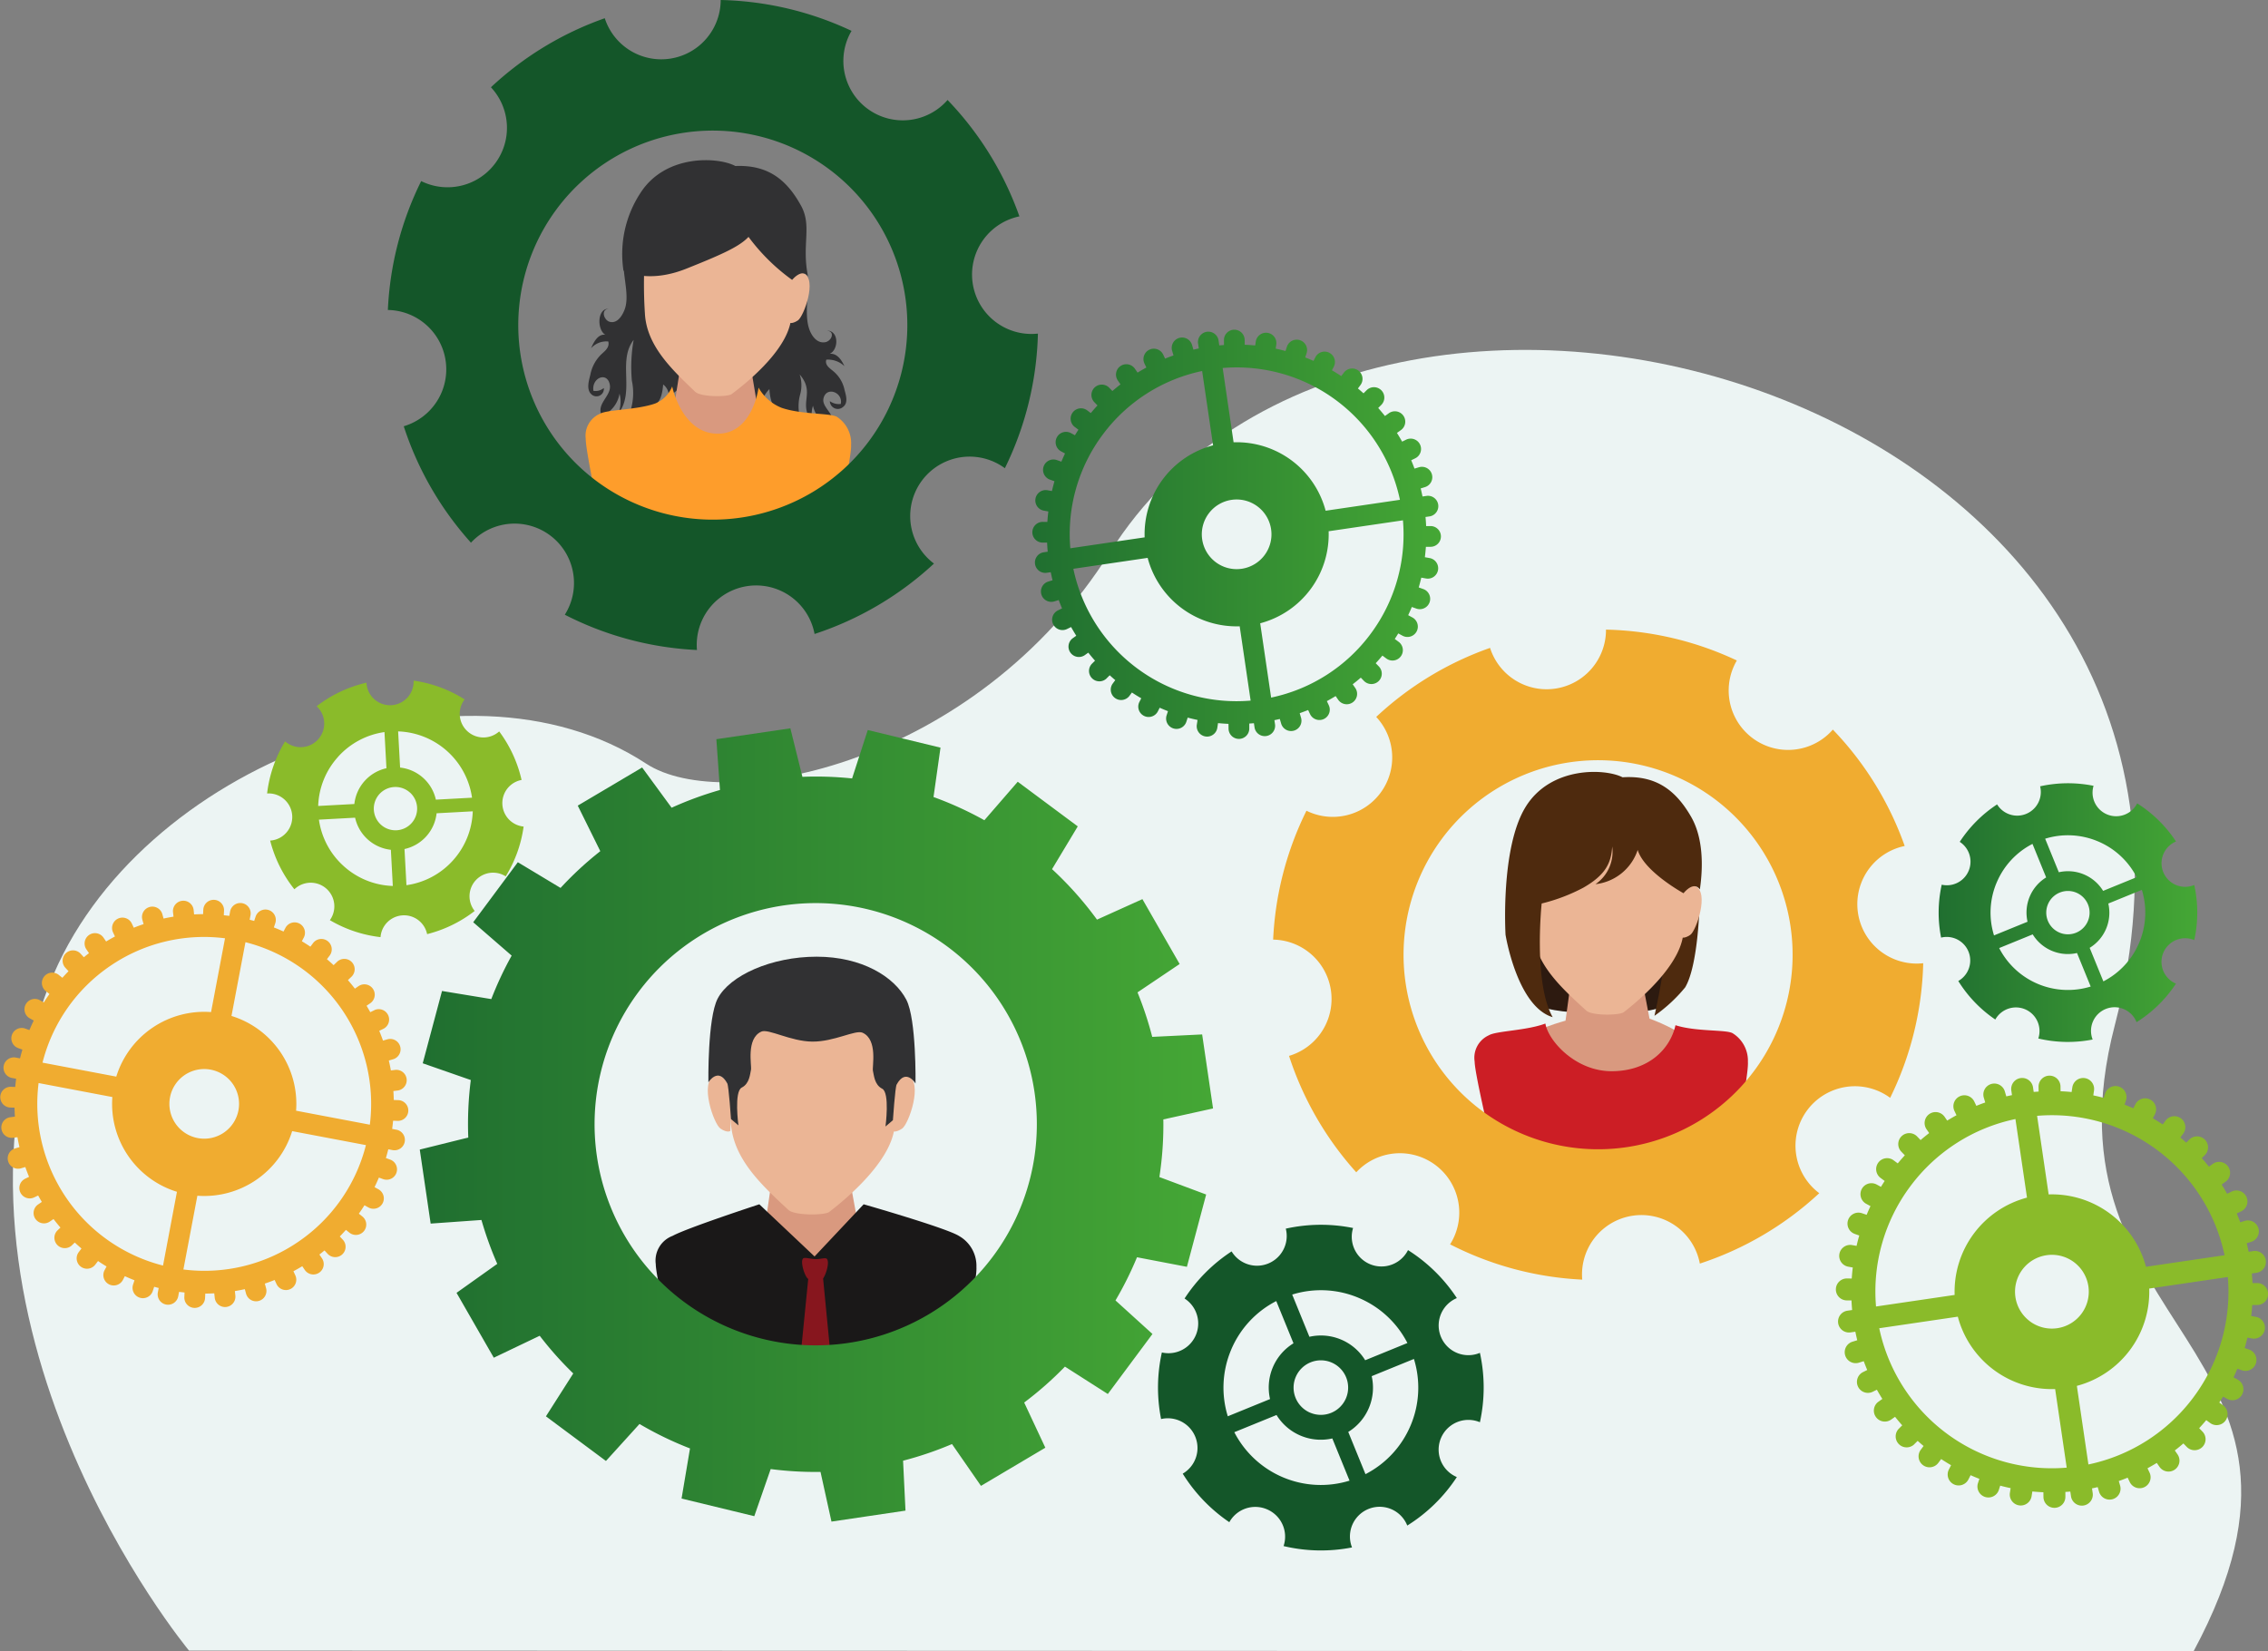 <svg xmlns="http://www.w3.org/2000/svg" xmlns:xlink="http://www.w3.org/1999/xlink" width="221.398" height="161.198" viewBox="0 0 221.398 161.198">
  <rect x="0" y="0" width="221.398" height="161.198" fill="#808080" stroke="none"/>
  <defs>
    <linearGradient id="linear-gradient" y1="0.5" x2="1" y2="0.5" gradientUnits="objectBoundingBox">
      <stop offset="0.005" stop-color="#206f30"/>
      <stop offset="1" stop-color="#45a735"/>
    </linearGradient>
  </defs>
  <g id="img-hethong" transform="translate(-12.997 -32.22)">
    <path id="Path_3430" data-name="Path 3430" d="M217.712,321.8s-26.617-32.062-13.608-65.07c8.479-21.515,40.285-33.3,58.235-21.515,7.645,5.021,32.172.169,45.268-20.619,25.449-40.4,114.266-15.863,98.1,46.16-7.825,30.015,23.814,31.106,7.693,61.108Z" transform="translate(-186.267 -128.446)" fill="#ecf4f3"/>
    <g id="Group_849" data-name="Group 849" transform="translate(70.177 47.855)">
      <path id="Path_3360" data-name="Path 3360" d="M149.679,83.233c-.017,1.294-.267,2.894.242,4.056.24.547.732,1.2,1.489,1.056.619-.122.982-1.052.145-1.128,1.2-.015,1.165,1.872.269,2.269.75-.088,1.192.654,1.446,1.2a2.325,2.325,0,0,0-1.769-.633c-.187.622.5.911.892,1.317a3.17,3.17,0,0,1,.877,1.593c.133.522.413,1.3-.145,1.714a.775.775,0,0,1-1.279-.572,1.513,1.513,0,0,0,1.066.273c.241-1.136-1.382-1.738-1.679-.576-.249.977,1.411,1.678.745,2.73a2.65,2.65,0,0,1-1.776-1.981,2.376,2.376,0,0,0,.084,1.749c-1.724-1.933.259-2.9-1.385-4.8a3.353,3.353,0,0,1,.06,1.9,4.367,4.367,0,0,0,.221,3.009c-1.755-1.17-3.068-.8-3.236-3.479a2.951,2.951,0,0,0-.842,1.725,6.4,6.4,0,0,1-1.5-1.111c-.384-.512-.141-1.15-.748-1.64" transform="translate(-128.018 -70.576)" fill="#313133"/>
      <path id="Path_3361" data-name="Path 3361" d="M119.995,78.592c-.021,1.455.6,3.264.082,4.554-.242.608-.725,1.333-1.433,1.145-.581-.154-.9-1.208-.106-1.271-1.133-.051-1.15,2.07-.318,2.541-.705-.12-1.142.7-1.4,1.313a1.989,1.989,0,0,1,1.685-.662c.159.7-.5,1.009-.877,1.454a3.752,3.752,0,0,0-.872,1.765c-.14.582-.424,1.452.088,1.929a.722.722,0,0,0,1.221-.608,1.253,1.253,0,0,1-1.014.277c-.194-1.282,1.354-1.913,1.6-.6.207,1.1-1.378,1.846-.781,3.045a2.842,2.842,0,0,0,1.73-2.175,3.14,3.14,0,0,1-.129,1.962c1.681-2.124-.1-5.121,1.506-7.207a15.3,15.3,0,0,0-.174,3.983,5.76,5.76,0,0,1-.294,3.373c1.688-1.265,3.115,0,3.349-3a1.357,1.357,0,0,1,.547,1.147,6.207,6.207,0,0,0,1.446-1.205c.377-.565.165-1.288.751-1.821l-2.823-9.537Z" transform="translate(-116.302 -68.509)" fill="#313133"/>
      <path id="Path_3362" data-name="Path 3362" d="M139.757,98.137s-.316,4.179-3.549,4.135-4.408-4.114-4.408-4.114l.92-5.811,6.081.083Z" transform="translate(-123.092 -74.636)" fill="#d9997f"/>
      <path id="Path_3363" data-name="Path 3363" d="M151.7,81.925s.552-2.048,1.535-1.629c1.334.568.011,4.219-.578,4.6-.625.4-.862.194-.862.194" transform="translate(-131.957 -69.243)" fill="#ebb595"/>
      <path id="Path_3364" data-name="Path 3364" d="M140.728,77.148c-.039,2.939-3.827,6.205-5.822,7.687-.394.294-3.008.3-3.556-.226-2.33-2.216-4.753-4.525-4.912-7.656a43.48,43.48,0,0,1,.092-6.824c.466-4.639,4.854-6.191,7.332-6.157a7.889,7.889,0,0,1,7.067,7.4C140.979,73.739,140.756,75.164,140.728,77.148Z" transform="translate(-120.664 -61.997)" fill="#ebb595"/>
      <path id="Path_3365" data-name="Path 3365" d="M140.427,114.312l-22.746-.359s-1.6-7.37-1.582-8.591a2.33,2.33,0,0,1,1.4-2.454c.7-.406,3.58-.36,5.387-1a3.034,3.034,0,0,0,1.653-1.662s.929,4.565,4.4,4.613,4.029-4.5,4.029-4.5a4.463,4.463,0,0,0,2.247,1.972c1.973.681,4.872.5,5.43.9a3.059,3.059,0,0,1,1.358,2.73C142.066,107.274,140.427,114.312,140.427,114.312Z" transform="translate(-116.1 -78.155)" fill="#fe9d2b"/>
      <path id="Path_3366" data-name="Path 3366" d="M128.763,71.009c3.557-1.418,5.205-2.172,6.08-3.108a19.3,19.3,0,0,0,4.257,4.2s.965-1.195,1.556-.323c-.648-3.115.413-4.911-.681-6.911-1.444-2.635-3.311-4.012-6.417-3.883-1.628-.885-6.8-1.213-9.267,2.634a10.849,10.849,0,0,0-1.656,7.569S124.923,72.541,128.763,71.009Z" transform="translate(-118.954 -60.411)" fill="#313133"/>
    </g>
    <g id="Group_850" data-name="Group 850" transform="translate(77.013 125.618)">
      <path id="Path_3367" data-name="Path 3367" d="M156.705,241.712s-.29,4.68-3.909,4.68-4.994-4.535-4.994-4.535l.94-6.514h6.8Z" transform="translate(-137.057 -216.089)" fill="#d9997f"/>
      <path id="Path_3368" data-name="Path 3368" d="M169.77,223.389s.587-2.3,1.692-1.847c1.5.616.077,4.72-.576,5.155-.693.461-.963.231-.963.231" transform="translate(-146.841 -209.917)" fill="#ebb595"/>
      <path id="Path_3369" data-name="Path 3369" d="M139.933,223.389s-.587-2.3-1.691-1.847c-1.5.616-.076,4.72.576,5.155.691.461.962.231.962.231" transform="translate(-132.503 -209.917)" fill="#ebb595"/>
      <path id="Path_3370" data-name="Path 3370" d="M157.521,218.135c0,3.288-4.189,7-6.4,8.69-.436.333-3.359.374-3.98-.2-2.64-2.443-5.388-4.989-5.614-8.489a48.935,48.935,0,0,1,0-7.636c.451-5.2,5.336-7,8.109-7a8.829,8.829,0,0,1,8.019,8.166C157.75,214.316,157.521,215.915,157.521,218.135Z" transform="translate(-134.194 -201.906)" fill="#ebb595"/>
      <path id="Path_3371" data-name="Path 3371" d="M157.964,259.7l-27.484-.055s-2.054-8.22-2.054-9.588a2.574,2.574,0,0,1,1.648-2.766c1.4-.77,8.46-3.08,8.46-3.08l5.392,5.092,4.793-5.092s8.131,2.327,9.32,3.1a3.354,3.354,0,0,1,1.688,3.034C159.828,251.806,157.964,259.7,157.964,259.7Z" transform="translate(-128.426 -220.041)" fill="#1a1818"/>
      <path id="Path_3372" data-name="Path 3372" d="M157.006,204.825c-1.169-2.244-4.339-4.2-8.754-4.2s-8.487,1.832-9.663,4.09c-1,1.913-.906,8.179-.906,8.179s.943-1.556,1.846.108c.144.266.362,3.475.362,3.475l.725.616s-.446-3.305.326-3.692.809-1.35.9-1.736-.508-3.047,1.013-3.727c.682-.305,2.85.952,4.958.977,2.143.025,4.225-1.178,4.92-.868,1.52.68.916,3.342,1.014,3.727s.133,1.352.9,1.738.326,3.691.326,3.691l.723-.615s.219-3.209.362-3.474c.906-1.665,1.846-.109,1.846-.109S158,206.738,157.006,204.825Z" transform="translate(-132.548 -200.627)" fill="#313133"/>
      <path id="Path_3373" data-name="Path 3373" d="M156.224,255.646a1.552,1.552,0,0,1-1.479.034c-.316-.25-.754-1.639-.482-1.961.143-.169.7.038,1.247.05.489.011.962-.189,1.1-.011C156.888,254.134,156.457,255.4,156.224,255.646Z" transform="translate(-139.896 -224.245)" fill="#87161e"/>
      <path id="Path_3374" data-name="Path 3374" d="M156.85,265.254l-.8-8.254-1.418-.022-.825,8.277Z" transform="translate(-139.729 -225.725)" fill="#87161e"/>
    </g>
    <g id="Group_851" data-name="Group 851" transform="translate(156.949 107.58)">
      <path id="Path_3375" data-name="Path 3375" d="M283.431,194.23l12.3-.1s.683,7.5.068,8.258c-1.189,1.3-11.092,1.067-12.3.1S283.431,194.23,283.431,194.23Z" transform="translate(-277.185 -179.695)" fill="#2d1a10"/>
      <path id="Path_3376" data-name="Path 3376" d="M308.612,189.514s-.129,5.862-1.4,8a14.876,14.876,0,0,1-3,2.778,63.455,63.455,0,0,0,1.268-7.87c.024-2.443-.178-5.5-.178-5.5" transform="translate(-286.659 -176.485)" fill="#4e2a0e"/>
      <path id="Path_3377" data-name="Path 3377" d="M294.167,206.824s3.735,1.346,3.438,2.237c-.409,1.218-5.146,4.66-7.068,4.676-2.152.018-7.115-3.858-7.768-5.087-.357-.672,3.2-1.624,3.2-1.624l.818-6,6.26-.05Z" transform="translate(-277.096 -182.744)" fill="#d9997f"/>
      <path id="Path_3378" data-name="Path 3378" d="M308.617,189.9s.523-2.121,1.543-1.712c1.387.555.107,4.342-.491,4.748-.635.429-.883.219-.883.219" transform="translate(-288.62 -177.028)" fill="#ebb595"/>
      <path id="Path_3379" data-name="Path 3379" d="M297.358,185.121c.025,3.025-3.8,6.473-5.823,8.044-.4.311-3.089.37-3.664-.154-2.447-2.229-4.995-4.55-5.229-7.769a45.083,45.083,0,0,1-.058-7.026c.376-4.786,4.858-6.482,7.408-6.5a8.125,8.125,0,0,1,7.443,7.453C297.542,181.606,297.34,183.079,297.358,185.121Z" transform="translate(-276.974 -169.712)" fill="#ebb595"/>
      <path id="Path_3380" data-name="Path 3380" d="M297.8,224.767l-23.419.14s-1.812-7.549-1.822-8.808a2.4,2.4,0,0,1,1.384-2.557c.714-.433,3.676-.452,5.522-1.148.28,1.685,2.947,4.683,6.521,4.654s5.665-2.178,6.179-4.491c2.048.657,5.026.405,5.606.8a3.15,3.15,0,0,1,1.463,2.78C299.33,217.486,297.8,224.767,297.8,224.767Z" transform="translate(-272.559 -187.831)" fill="#cc1e25"/>
      <path id="Path_3381" data-name="Path 3381" d="M281.489,180.948a17.5,17.5,0,0,0,4.084-1.554c2.055-1.182,2.711-2.32,2.8-4.009a3.831,3.831,0,0,1-1.629,3.676,4.913,4.913,0,0,0,4.118-3.342c.639,2.126,4.476,4.227,4.476,4.227s.965-1.251,1.594-.368c.337-2.313.314-5.064-.857-7.1-1.545-2.679-3.5-4.056-6.692-3.852-1.695-.874-7.025-1.1-9.478,2.919S277.962,184,277.962,184s1.123,7.006,4.6,8.043C280.665,188.682,281.489,180.948,281.489,180.948Z" transform="translate(-274.946 -168.104)" fill="#4e2a0e"/>
    </g>
    <path id="Path_3382" data-name="Path 3382" d="M252.923,195.314a5.8,5.8,0,0,1,1.44,7.749,31.547,31.547,0,0,0,12.9,3.444,5.8,5.8,0,0,1,11.48-1.565,31.547,31.547,0,0,0,11.658-6.873,5.8,5.8,0,0,1,6.921-9.309,31.547,31.547,0,0,0,3.227-13.141,5.8,5.8,0,0,1-1.808-11.445,31.6,31.6,0,0,0-7.013-11.363,5.8,5.8,0,0,1-9.373-6.747,31.563,31.563,0,0,0-12.773-3.013,5.795,5.795,0,0,1-11.317,1.784,31.552,31.552,0,0,0-11.113,6.739,5.8,5.8,0,0,1-6.809,9.158,31.552,31.552,0,0,0-3.253,12.583,5.795,5.795,0,0,1,1.551,11.351,31.539,31.539,0,0,0,6.563,11.363A5.8,5.8,0,0,1,252.923,195.314Zm.648-31.855a18.99,18.99,0,1,1,3.907,26.571A18.991,18.991,0,0,1,253.572,163.458Z" transform="translate(-99.811 -49.365)" fill="#f0ac30"/>
    <path id="Path_3383" data-name="Path 3383" d="M97.1,84.483a5.8,5.8,0,0,1,1.441,7.749,31.546,31.546,0,0,0,12.9,3.444,5.8,5.8,0,0,1,11.48-1.565,31.564,31.564,0,0,0,11.657-6.873,5.8,5.8,0,0,1,6.921-9.309,31.549,31.549,0,0,0,3.226-13.141,5.8,5.8,0,0,1-1.807-11.445,31.6,31.6,0,0,0-7.013-11.363,5.8,5.8,0,0,1-9.374-6.747,31.563,31.563,0,0,0-12.773-3.013A5.8,5.8,0,0,1,102.441,34a31.578,31.578,0,0,0-11.112,6.74A5.8,5.8,0,0,1,84.52,49.9a31.547,31.547,0,0,0-3.253,12.582,5.795,5.795,0,0,1,1.551,11.351A31.566,31.566,0,0,0,89.38,85.2,5.8,5.8,0,0,1,97.1,84.483Zm.649-31.855A18.99,18.99,0,1,1,101.657,79.2,18.991,18.991,0,0,1,97.75,52.627Z" transform="translate(-30.408)" fill="#145629"/>
    <path id="Path_3384" data-name="Path 3384" d="M227.458,275.59a2.9,2.9,0,0,1,1.628,3.592,15.754,15.754,0,0,0,6.681.133,2.9,2.9,0,0,1,5.393-2.135A15.791,15.791,0,0,0,246,272.445a2.9,2.9,0,0,1,2.251-5.353,15.784,15.784,0,0,0,0-6.773A2.9,2.9,0,0,1,246,254.973a15.8,15.8,0,0,0-4.768-4.684,2.9,2.9,0,0,1-5.362-2.158,15.8,15.8,0,0,0-6.568.063,2.9,2.9,0,0,1-5.29,2.221,15.786,15.786,0,0,0-4.592,4.6,2.9,2.9,0,0,1-2.216,5.266,15.8,15.8,0,0,0-.076,6.5,2.9,2.9,0,0,1,2.112,5.332,15.8,15.8,0,0,0,4.549,4.738A2.9,2.9,0,0,1,227.458,275.59Zm14.031-8.192a9.473,9.473,0,0,1-4.409,4.764l-1.681-4.122a5.068,5.068,0,0,0,2.288-5.445l4.123-1.68A9.459,9.459,0,0,1,241.489,267.4Zm-9.794-1.23a2.663,2.663,0,1,1,3.485-1.423A2.663,2.663,0,0,1,231.7,266.167Zm4.716-11.218a9.456,9.456,0,0,1,4.763,4.409l-4.121,1.682a5.073,5.073,0,0,0-5.446-2.29l-1.68-4.121A9.457,9.457,0,0,1,236.411,254.949Zm-12.448,5.078a9.465,9.465,0,0,1,4.409-4.764l1.681,4.122a5.064,5.064,0,0,0-2.289,5.445l-4.123,1.681A9.469,9.469,0,0,1,223.964,260.028Zm.313,8.038,4.121-1.68a5.074,5.074,0,0,0,5.446,2.289l1.682,4.12a9.5,9.5,0,0,1-11.249-4.73Z" transform="translate(-90.788 -96.028)" fill="#145629"/>
    <path id="Path_3385" data-name="Path 3385" d="M362.663,192.164a2.306,2.306,0,0,1,1.291,2.854,12.548,12.548,0,0,0,5.307.1,2.3,2.3,0,0,1,4.285-1.695,12.558,12.558,0,0,0,3.846-3.761,2.306,2.306,0,0,1,1.788-4.252,12.548,12.548,0,0,0,0-5.379,2.3,2.3,0,0,1-1.785-4.247,12.55,12.55,0,0,0-3.788-3.72,2.305,2.305,0,0,1-4.259-1.715,12.555,12.555,0,0,0-5.216.05,2.305,2.305,0,0,1-4.2,1.765,12.577,12.577,0,0,0-3.647,3.656,2.305,2.305,0,0,1-1.759,4.183,12.549,12.549,0,0,0-.06,5.165,2.3,2.3,0,0,1,1.677,4.236,12.54,12.54,0,0,0,3.614,3.763A2.306,2.306,0,0,1,362.663,192.164Zm11.143-6.508a7.522,7.522,0,0,1-3.5,3.785l-1.337-3.273a4.017,4.017,0,0,0,1.82-4.326l3.273-1.335A7.527,7.527,0,0,1,373.806,185.657Zm-7.78-.976a2.115,2.115,0,1,1,2.77-1.13A2.115,2.115,0,0,1,366.026,184.681Zm3.746-8.91a7.511,7.511,0,0,1,3.783,3.5l-3.273,1.336a4.023,4.023,0,0,0-4.324-1.819l-1.335-3.273A7.516,7.516,0,0,1,369.772,175.771Zm-9.885,4.034a7.5,7.5,0,0,1,3.5-3.784l1.334,3.273a4.026,4.026,0,0,0-1.817,4.325l-3.273,1.335A7.5,7.5,0,0,1,359.887,179.8Zm.248,6.385,3.273-1.336a4.025,4.025,0,0,0,4.325,1.819l1.335,3.273a7.544,7.544,0,0,1-8.933-3.756Z" transform="translate(-151.982 -61.415)" fill="url(#linear-gradient)"/>
    <path id="Path_3386" data-name="Path 3386" d="M99.2,227.595l5.859,4.357,3.275-3.611a33.667,33.667,0,0,0,4.93,2.387l-.824,4.893,7.1,1.721,1.6-4.6a33.859,33.859,0,0,0,4.864.278l1.07,4.851L134.3,236.8l-.237-4.874a33.825,33.825,0,0,0,4.776-1.624l2.828,4.081,6.284-3.725-2.066-4.412a33.527,33.527,0,0,0,3.979-3.505l4.187,2.674,4.358-5.86-3.61-3.275a33.99,33.99,0,0,0,2.1-4.215l4.871.933,1.88-7.058-4.565-1.705a33.686,33.686,0,0,0,.385-5.627l4.852-1.07-1.063-7.226-4.873.238a34.345,34.345,0,0,0-1.437-4.345l4.112-2.768-3.634-6.333-4.432,2a33.966,33.966,0,0,0-4.39-4.929L151.116,170l-5.86-4.357L142,169.4a33.721,33.721,0,0,0-4.965-2.265l.682-4.821-7.1-1.72-1.53,4.726a34,34,0,0,0-4.85-.157l-1.176-4.735-7.225,1.062.353,4.958a33.98,33.98,0,0,0-4.72,1.732l-2.878-3.929-6.284,3.724,2.2,4.447a33.45,33.45,0,0,0-3.879,3.587L96.457,173.5l-4.356,5.86,3.754,3.257a33.66,33.66,0,0,0-1.988,4.244l-4.811-.791-1.883,7.058,4.693,1.636a33.961,33.961,0,0,0-.247,5.613l-4.735,1.176,1.063,7.225,4.958-.353a34.451,34.451,0,0,0,1.544,4.286l-3.975,2.827,3.637,6.333,4.481-2.142a33.69,33.69,0,0,0,3.276,3.679ZM108.21,186.2a21.587,21.587,0,1,1,4.443,30.2A21.588,21.588,0,0,1,108.21,186.2Z" transform="translate(-32.91 -57.106)" fill="url(#linear-gradient)"/>
    <path id="Path_3387" data-name="Path 3387" d="M343.794,257.547l.331-.328c.189.168.38.337.577.5l-.277.374a1.069,1.069,0,1,0,1.716,1.276l.278-.373c.318.21.641.408.967.6l-.213.417a1.07,1.07,0,1,0,1.906.973l.213-.415c.284.125.568.246.857.356l-.146.444a1.072,1.072,0,0,0,2.038.663l.142-.442c.338.091.677.171,1.018.242l-.072.461a1.071,1.071,0,0,0,2.118.324l.072-.458c.357.034.719.061,1.079.075l.006.465a1.07,1.07,0,1,0,2.14-.027l0-.469c.161-.01.321-.022.481-.036l.068.463a1.071,1.071,0,0,0,2.119-.313l-.068-.461c.186-.038.372-.08.556-.123l.132.449a1.07,1.07,0,1,0,2.055-.6l-.129-.444c.292-.1.581-.211.866-.328l.2.418a1.071,1.071,0,1,0,1.937-.915l-.2-.42c.3-.164.608-.339.905-.522l.265.382a1.07,1.07,0,0,0,1.762-1.215l-.265-.384c.286-.22.562-.448.837-.685l.324.334a1.071,1.071,0,0,0,1.54-1.489l-.325-.336q.354-.38.693-.785l.374.277a1.07,1.07,0,0,0,1.276-1.718l-.374-.278c.127-.19.244-.382.363-.575l.412.223a1.07,1.07,0,1,0,1.017-1.883l-.405-.22c.13-.281.256-.563.374-.847l.438.153a1.07,1.07,0,1,0,.71-2.019l-.434-.154c.1-.335.185-.673.264-1.011l.455.08a1.07,1.07,0,1,0,.374-2.108l-.458-.082q.067-.538.1-1.077l.468,0a1.071,1.071,0,0,0,.022-2.142l-.465,0q-.021-.47-.064-.937l.463-.067a1.071,1.071,0,1,0-.313-2.12l-.46.068c-.057-.28-.119-.556-.187-.833l.444-.136a1.071,1.071,0,0,0-.63-2.047l-.446.138c-.107-.289-.22-.577-.342-.862l.42-.2a1.071,1.071,0,1,0-.942-1.923l-.419.2c-.168-.3-.347-.6-.532-.9l.375-.27a1.07,1.07,0,1,0-1.241-1.744l-.376.269c-.224-.282-.455-.559-.7-.829l.327-.325a1.072,1.072,0,0,0-1.512-1.518l-.33.329c-.189-.17-.379-.338-.576-.5l.277-.375a1.07,1.07,0,1,0-1.718-1.276l-.278.373q-.476-.314-.964-.6l.212-.416a1.071,1.071,0,0,0-1.907-.974l-.211.415q-.423-.189-.855-.358l.143-.441a1.071,1.071,0,0,0-2.036-.663l-.144.442q-.507-.135-1.016-.243l.068-.459a1.07,1.07,0,1,0-2.115-.326l-.07.458c-.36-.035-.72-.061-1.079-.075l-.006-.464a1.071,1.071,0,0,0-2.142.025l.006.47c-.16.011-.321.021-.48.035l-.068-.461a1.071,1.071,0,0,0-2.119.312l.068.462c-.185.037-.372.08-.556.122l-.132-.448a1.071,1.071,0,1,0-2.055.6l.131.443c-.293.1-.58.212-.868.328l-.2-.417a1.071,1.071,0,0,0-1.938.915l.2.42c-.306.165-.606.339-.906.522l-.264-.383a1.071,1.071,0,0,0-1.763,1.216l.266.384c-.283.22-.563.448-.837.685l-.322-.334a1.071,1.071,0,1,0-1.54,1.488l.323.334c-.235.256-.466.517-.69.788l-.375-.278a1.07,1.07,0,1,0-1.277,1.716l.375.279c-.127.189-.246.38-.363.573l-.411-.223a1.071,1.071,0,1,0-1.019,1.884l.407.221c-.132.28-.256.561-.375.847L338.7,235a1.07,1.07,0,0,0-.71,2.019l.434.154c-.1.335-.185.673-.263,1.011l-.458-.081a1.071,1.071,0,0,0-.372,2.109l.459.083c-.044.358-.078.717-.1,1.076l-.467-.006a1.071,1.071,0,0,0-.023,2.142l.466,0c.012.313.033.626.062.938l-.46.067a1.07,1.07,0,0,0,.31,2.118l.464-.067c.057.278.118.556.186.832l-.445.138a1.071,1.071,0,1,0,.632,2.046l.446-.138c.107.289.22.577.341.861l-.419.207a1.071,1.071,0,0,0,.943,1.923l.418-.206c.17.305.347.6.534.9l-.379.269a1.07,1.07,0,1,0,1.241,1.744l.378-.267c.225.282.455.559.7.829l-.324.324a1.07,1.07,0,1,0,1.509,1.518Zm27.267-4.6a17.166,17.166,0,0,1-10.268,6.576l-1.128-7.672a9.5,9.5,0,0,0,7.064-9.5l7.674-1.128A17.178,17.178,0,0,1,371.06,252.946Zm-15.978-7.4a3.6,3.6,0,1,1,5.034-.741A3.6,3.6,0,0,1,355.082,245.55Zm.7-20.059a17.222,17.222,0,0,1,18.3,13.609l-7.672,1.128a9.5,9.5,0,0,0-9.5-7.065ZM343.4,232.378a17.164,17.164,0,0,1,10.269-6.576l1.129,7.672a9.5,9.5,0,0,0-7.064,9.5l-7.673,1.128A17.158,17.158,0,0,1,343.4,232.378Zm-3.028,13.847,7.673-1.129a9.492,9.492,0,0,0,9.5,7.065l1.129,7.673a17.218,17.218,0,0,1-18.3-13.609Z" transform="translate(-143.929 -84.336)" fill="#8abb2a"/>
    <path id="Path_3388" data-name="Path 3388" d="M201.943,124.328l.315-.312c.177.16.357.319.542.474l-.26.353a1.013,1.013,0,0,0,1.625,1.208l.261-.353q.451.3.912.564l-.2.394a1.012,1.012,0,0,0,1.8.921l.2-.393c.266.119.537.231.806.337l-.135.418a1.013,1.013,0,0,0,1.926.628l.136-.418q.478.128.961.229l-.066.435a1.012,1.012,0,1,0,2,.307l.066-.433c.342.033.68.058,1.02.072l.007.44a1.012,1.012,0,1,0,2.023-.025l0-.445c.149-.009.3-.02.454-.033l.064.439a1.012,1.012,0,0,0,2-.3l-.064-.436c.177-.036.353-.076.526-.116l.125.425a1.012,1.012,0,1,0,1.942-.568l-.123-.422c.277-.1.55-.2.821-.309l.187.395a1.011,1.011,0,1,0,1.829-.865l-.187-.4c.29-.155.574-.321.857-.493l.25.362a1.012,1.012,0,0,0,1.666-1.151l-.251-.362c.269-.208.534-.424.791-.648l.306.317a1.013,1.013,0,0,0,1.457-1.409l-.307-.316c.223-.241.442-.49.653-.744l.354.262a1.012,1.012,0,1,0,1.206-1.624l-.353-.262c.119-.18.231-.36.341-.542l.39.211a1.013,1.013,0,1,0,.964-1.781l-.385-.209c.125-.265.243-.532.355-.8l.412.145a1.012,1.012,0,1,0,.672-1.908l-.41-.146c.091-.316.175-.636.25-.956l.43.077a1.013,1.013,0,1,0,.354-1.994l-.434-.077q.062-.508.1-1.017l.442,0a1.012,1.012,0,1,0,.023-2.025l-.443,0c-.011-.3-.033-.591-.059-.886l.436-.064a1.012,1.012,0,0,0-.292-2l-.438.064c-.056-.265-.111-.527-.179-.788l.422-.129a1.012,1.012,0,0,0-.6-1.935l-.424.129q-.152-.411-.322-.815l.4-.193a1.013,1.013,0,0,0-.892-1.819l-.394.194q-.242-.429-.506-.85l.358-.255a1.013,1.013,0,1,0-1.175-1.649l-.355.253c-.214-.266-.43-.529-.658-.783l.308-.308a1.013,1.013,0,0,0-1.43-1.435l-.312.311c-.178-.16-.359-.319-.546-.473l.263-.354a1.012,1.012,0,0,0-1.624-1.207l-.263.353c-.3-.2-.6-.386-.911-.565l.2-.393a1.012,1.012,0,0,0-1.8-.921l-.2.393c-.267-.119-.537-.232-.809-.338l.136-.417a1.012,1.012,0,0,0-1.924-.628l-.138.418q-.478-.127-.959-.23l.066-.433a1.013,1.013,0,0,0-2-.309l-.066.433c-.339-.033-.68-.057-1.02-.072l-.006-.438a1.012,1.012,0,1,0-2.023.024l0,.444c-.153.009-.3.019-.455.033l-.065-.436a1.012,1.012,0,1,0-2,.3l.064.436c-.177.036-.35.075-.526.117l-.124-.425a1.013,1.013,0,1,0-1.943.57l.124.419q-.414.145-.82.31l-.187-.394a1.013,1.013,0,0,0-1.832.865l.187.4q-.433.235-.855.494l-.25-.362a1.012,1.012,0,1,0-1.665,1.15l.247.362q-.4.312-.79.648l-.307-.316a1.012,1.012,0,0,0-1.455,1.407l.307.317c-.225.242-.441.489-.653.745l-.353-.264a1.012,1.012,0,0,0-1.207,1.625l.353.263c-.119.179-.231.359-.342.542l-.39-.21a1.012,1.012,0,1,0-.963,1.781l.385.208q-.188.4-.355.8l-.411-.145a1.013,1.013,0,1,0-.673,1.91l.409.144c-.09.318-.173.636-.248.958l-.431-.077a1.012,1.012,0,0,0-.354,1.993l.435.077c-.04.339-.074.678-.094,1.018l-.443,0a1.012,1.012,0,1,0-.024,2.024l.44,0c.014.3.033.591.06.886l-.434.065a1.012,1.012,0,0,0,.293,2l.436-.064c.055.263.111.526.176.788l-.419.128a1.012,1.012,0,1,0,.6,1.935l.424-.13c.1.275.209.546.322.815l-.4.194a1.012,1.012,0,0,0,.89,1.818l.394-.194c.161.288.331.571.505.85l-.357.255a1.013,1.013,0,0,0,1.174,1.65l.355-.253c.214.266.43.527.659.783l-.309.307a1.013,1.013,0,0,0,1.429,1.435Zm25.782-4.351a16.228,16.228,0,0,1-9.71,6.218l-1.067-7.254a8.979,8.979,0,0,0,6.681-8.985l7.254-1.066A16.224,16.224,0,0,1,227.725,119.977Zm-15.106-6.994a3.4,3.4,0,1,1,4.758-.7A3.4,3.4,0,0,1,212.619,112.983Zm.665-18.964a16.283,16.283,0,0,1,17.305,12.867l-7.254,1.067a8.98,8.98,0,0,0-8.985-6.681Zm-11.714,6.512a16.229,16.229,0,0,1,9.71-6.218l1.068,7.254a8.974,8.974,0,0,0-6.68,8.985l-7.255,1.066A16.215,16.215,0,0,1,201.57,100.531Zm-2.862,13.091,7.253-1.067a8.983,8.983,0,0,0,8.985,6.681l1.068,7.253a16.278,16.278,0,0,1-17.306-12.867Z" transform="translate(-80.933 -25.873)" fill="url(#linear-gradient)"/>
    <path id="Path_3389" data-name="Path 3389" d="M79.579,156.984a2.3,2.3,0,0,1-.288-3.12,12.537,12.537,0,0,0-4.981-1.835,2.3,2.3,0,0,1-4.6.2,12.569,12.569,0,0,0-4.864,2.3,2.306,2.306,0,0,1-3.08,3.432,12.566,12.566,0,0,0-1.757,5.085,2.3,2.3,0,0,1,.3,4.6,12.52,12.52,0,0,0,2.364,4.753,2.305,2.305,0,0,1,3.463,3.014,12.552,12.552,0,0,0,4.946,1.659,2.3,2.3,0,0,1,4.547-.293,12.555,12.555,0,0,0,4.644-2.263,2.3,2.3,0,0,1,3.03-3.378,12.509,12.509,0,0,0,1.747-4.862,2.3,2.3,0,0,1-.2-4.55,12.577,12.577,0,0,0-2.185-4.738A2.305,2.305,0,0,1,79.579,156.984Zm-12.658,2.5a7.515,7.515,0,0,1,4.546-2.432l.192,3.53a4.025,4.025,0,0,0-3.133,3.493l-3.53.191A7.5,7.5,0,0,1,66.921,159.489Zm7.031,3.467a2.115,2.115,0,1,1-2.987.163A2.114,2.114,0,0,1,73.952,162.956ZM67.5,170.15a7.508,7.508,0,0,1-2.432-4.548l3.531-.191a4.024,4.024,0,0,0,3.492,3.133l.19,3.531A7.5,7.5,0,0,1,67.5,170.15Zm10.66-.577A7.513,7.513,0,0,1,73.612,172l-.19-3.529a4.023,4.023,0,0,0,3.132-3.492l3.531-.191A7.516,7.516,0,0,1,78.16,169.572Zm1.853-6.115-3.53.191a4.024,4.024,0,0,0-3.491-3.132l-.192-3.531a7.546,7.546,0,0,1,7.214,6.472Z" transform="translate(-20.938 -53.364)" fill="#8abb2a"/>
    <path id="Path_3390" data-name="Path 3390" d="M49.541,201.389l-.4.192c-.116-.211-.234-.419-.36-.627l.363-.248a1.012,1.012,0,0,0-1.139-1.673l-.365.25c-.219-.287-.446-.562-.678-.832l.32-.306a1.012,1.012,0,1,0-1.4-1.46l-.319.306c-.214-.2-.431-.395-.653-.583l.266-.35a1.013,1.013,0,0,0-1.616-1.223l-.264.351q-.411-.278-.833-.531l.206-.39a1.013,1.013,0,0,0-1.791-.944l-.205.387q-.464-.215-.942-.4l.139-.416a1.012,1.012,0,1,0-1.921-.639l-.139.421c-.146-.04-.294-.08-.442-.116l.082-.435a1.012,1.012,0,1,0-1.989-.375l-.08.432c-.179-.023-.357-.043-.537-.062l.023-.442a1.013,1.013,0,1,0-2.024-.1l-.021.436q-.438,0-.877.025L31.9,191.6a1.013,1.013,0,0,0-2.014.22l.049.435c-.326.053-.651.116-.973.186l-.116-.423a1.012,1.012,0,0,0-1.951.54l.118.426c-.321.108-.641.225-.957.352l-.187-.4a1.013,1.013,0,1,0-1.837.855l.186.4q-.433.231-.861.489l-.248-.364a1.012,1.012,0,1,0-1.673,1.139l.247.364c-.17.131-.336.266-.5.4l-.3-.327a1.012,1.012,0,1,0-1.491,1.368l.293.322q-.306.315-.6.641l-.342-.272a1.012,1.012,0,1,0-1.258,1.585l.339.271c-.191.27-.374.545-.549.822l-.383-.214a1.012,1.012,0,0,0-.987,1.768l.387.215c-.151.307-.291.616-.424.931l-.415-.15a1.013,1.013,0,0,0-.684,1.907l.414.149c-.083.284-.162.57-.232.856l-.434-.083a1.013,1.013,0,0,0-.377,1.99l.434.082c-.036.267-.069.534-.091.8l-.44-.015a1.013,1.013,0,0,0-.069,2.024l.441.015c.006.292.019.585.037.875l-.436.055a1.012,1.012,0,1,0,.247,2.009l.437-.054c.056.323.124.647.2.967l-.423.125a1.012,1.012,0,0,0,.571,1.943l.419-.124c.115.321.233.64.366.956l-.392.189a1.013,1.013,0,0,0,.881,1.824l.4-.192c.116.211.235.419.359.627l-.363.248a1.011,1.011,0,1,0,1.139,1.672l.365-.248c.219.286.445.563.676.832l-.318.306a1.013,1.013,0,0,0,1.4,1.46l.316-.305c.214.2.432.395.654.583l-.264.351a1.012,1.012,0,0,0,1.613,1.223l.268-.351q.408.277.832.531l-.206.389a1.013,1.013,0,0,0,1.791.946l.2-.387c.312.143.624.276.941.4l-.137.417a1.011,1.011,0,1,0,1.919.639l.141-.421c.146.04.292.082.44.118l-.082.433a1.012,1.012,0,1,0,1.989.378l.082-.433c.177.023.355.043.534.062l-.019.442a1.012,1.012,0,1,0,2.023.1l.021-.436c.291,0,.583-.01.876-.024l.047.433a1.012,1.012,0,0,0,2.013-.217l-.047-.437c.326-.053.649-.116.971-.187l.116.423a1.013,1.013,0,1,0,1.952-.541l-.116-.424c.321-.11.642-.226.959-.354l.185.4a1.011,1.011,0,1,0,1.833-.854l-.184-.4c.292-.155.576-.317.861-.49l.248.364a1.012,1.012,0,0,0,1.673-1.14l-.248-.364c.171-.13.337-.265.5-.4l.3.326a1.012,1.012,0,1,0,1.492-1.368l-.3-.323c.206-.21.4-.423.6-.641l.341.272a1.012,1.012,0,0,0,1.26-1.584l-.34-.271c.19-.269.374-.544.548-.822l.384.214a1.012,1.012,0,0,0,.987-1.768l-.387-.216c.15-.307.292-.617.423-.931l.415.15a1.013,1.013,0,0,0,.685-1.907l-.415-.149q.126-.425.233-.857l.433.083a1.013,1.013,0,0,0,.379-1.99l-.435-.082c.036-.266.068-.534.092-.8l.438.015a1.012,1.012,0,1,0,.07-2.023l-.441-.015c-.006-.291-.019-.583-.038-.874l.438-.055a1.013,1.013,0,0,0-.248-2.01l-.436.054c-.057-.323-.125-.646-.2-.968l.421-.124a1.012,1.012,0,1,0-.571-1.942l-.418.121c-.113-.32-.236-.639-.367-.955l.392-.189a1.012,1.012,0,1,0-.88-1.824Zm-25.787-4.321a16.237,16.237,0,0,1,11.209-2.7L33.6,201.572a8.985,8.985,0,0,0-9.253,6.3l-7.2-1.364A16.228,16.228,0,0,1,23.754,197.068Zm11.99,11.55a3.4,3.4,0,1,1-4.728-.895A3.405,3.405,0,0,1,35.744,208.618Zm-6.833,17.7A16.285,16.285,0,0,1,16.765,208.5l7.2,1.365a8.979,8.979,0,0,0,6.305,9.251ZM42.109,224A16.223,16.223,0,0,1,30.9,226.7l1.364-7.2a8.985,8.985,0,0,0,9.253-6.306l7.2,1.364A16.222,16.222,0,0,1,42.109,224ZM49.1,212.565l-7.2-1.365a8.976,8.976,0,0,0-6.306-9.251l1.364-7.2A16.282,16.282,0,0,1,49.1,212.565Z" transform="translate(0 -70.548)" fill="#f0ac30"/>
  </g>
</svg>
